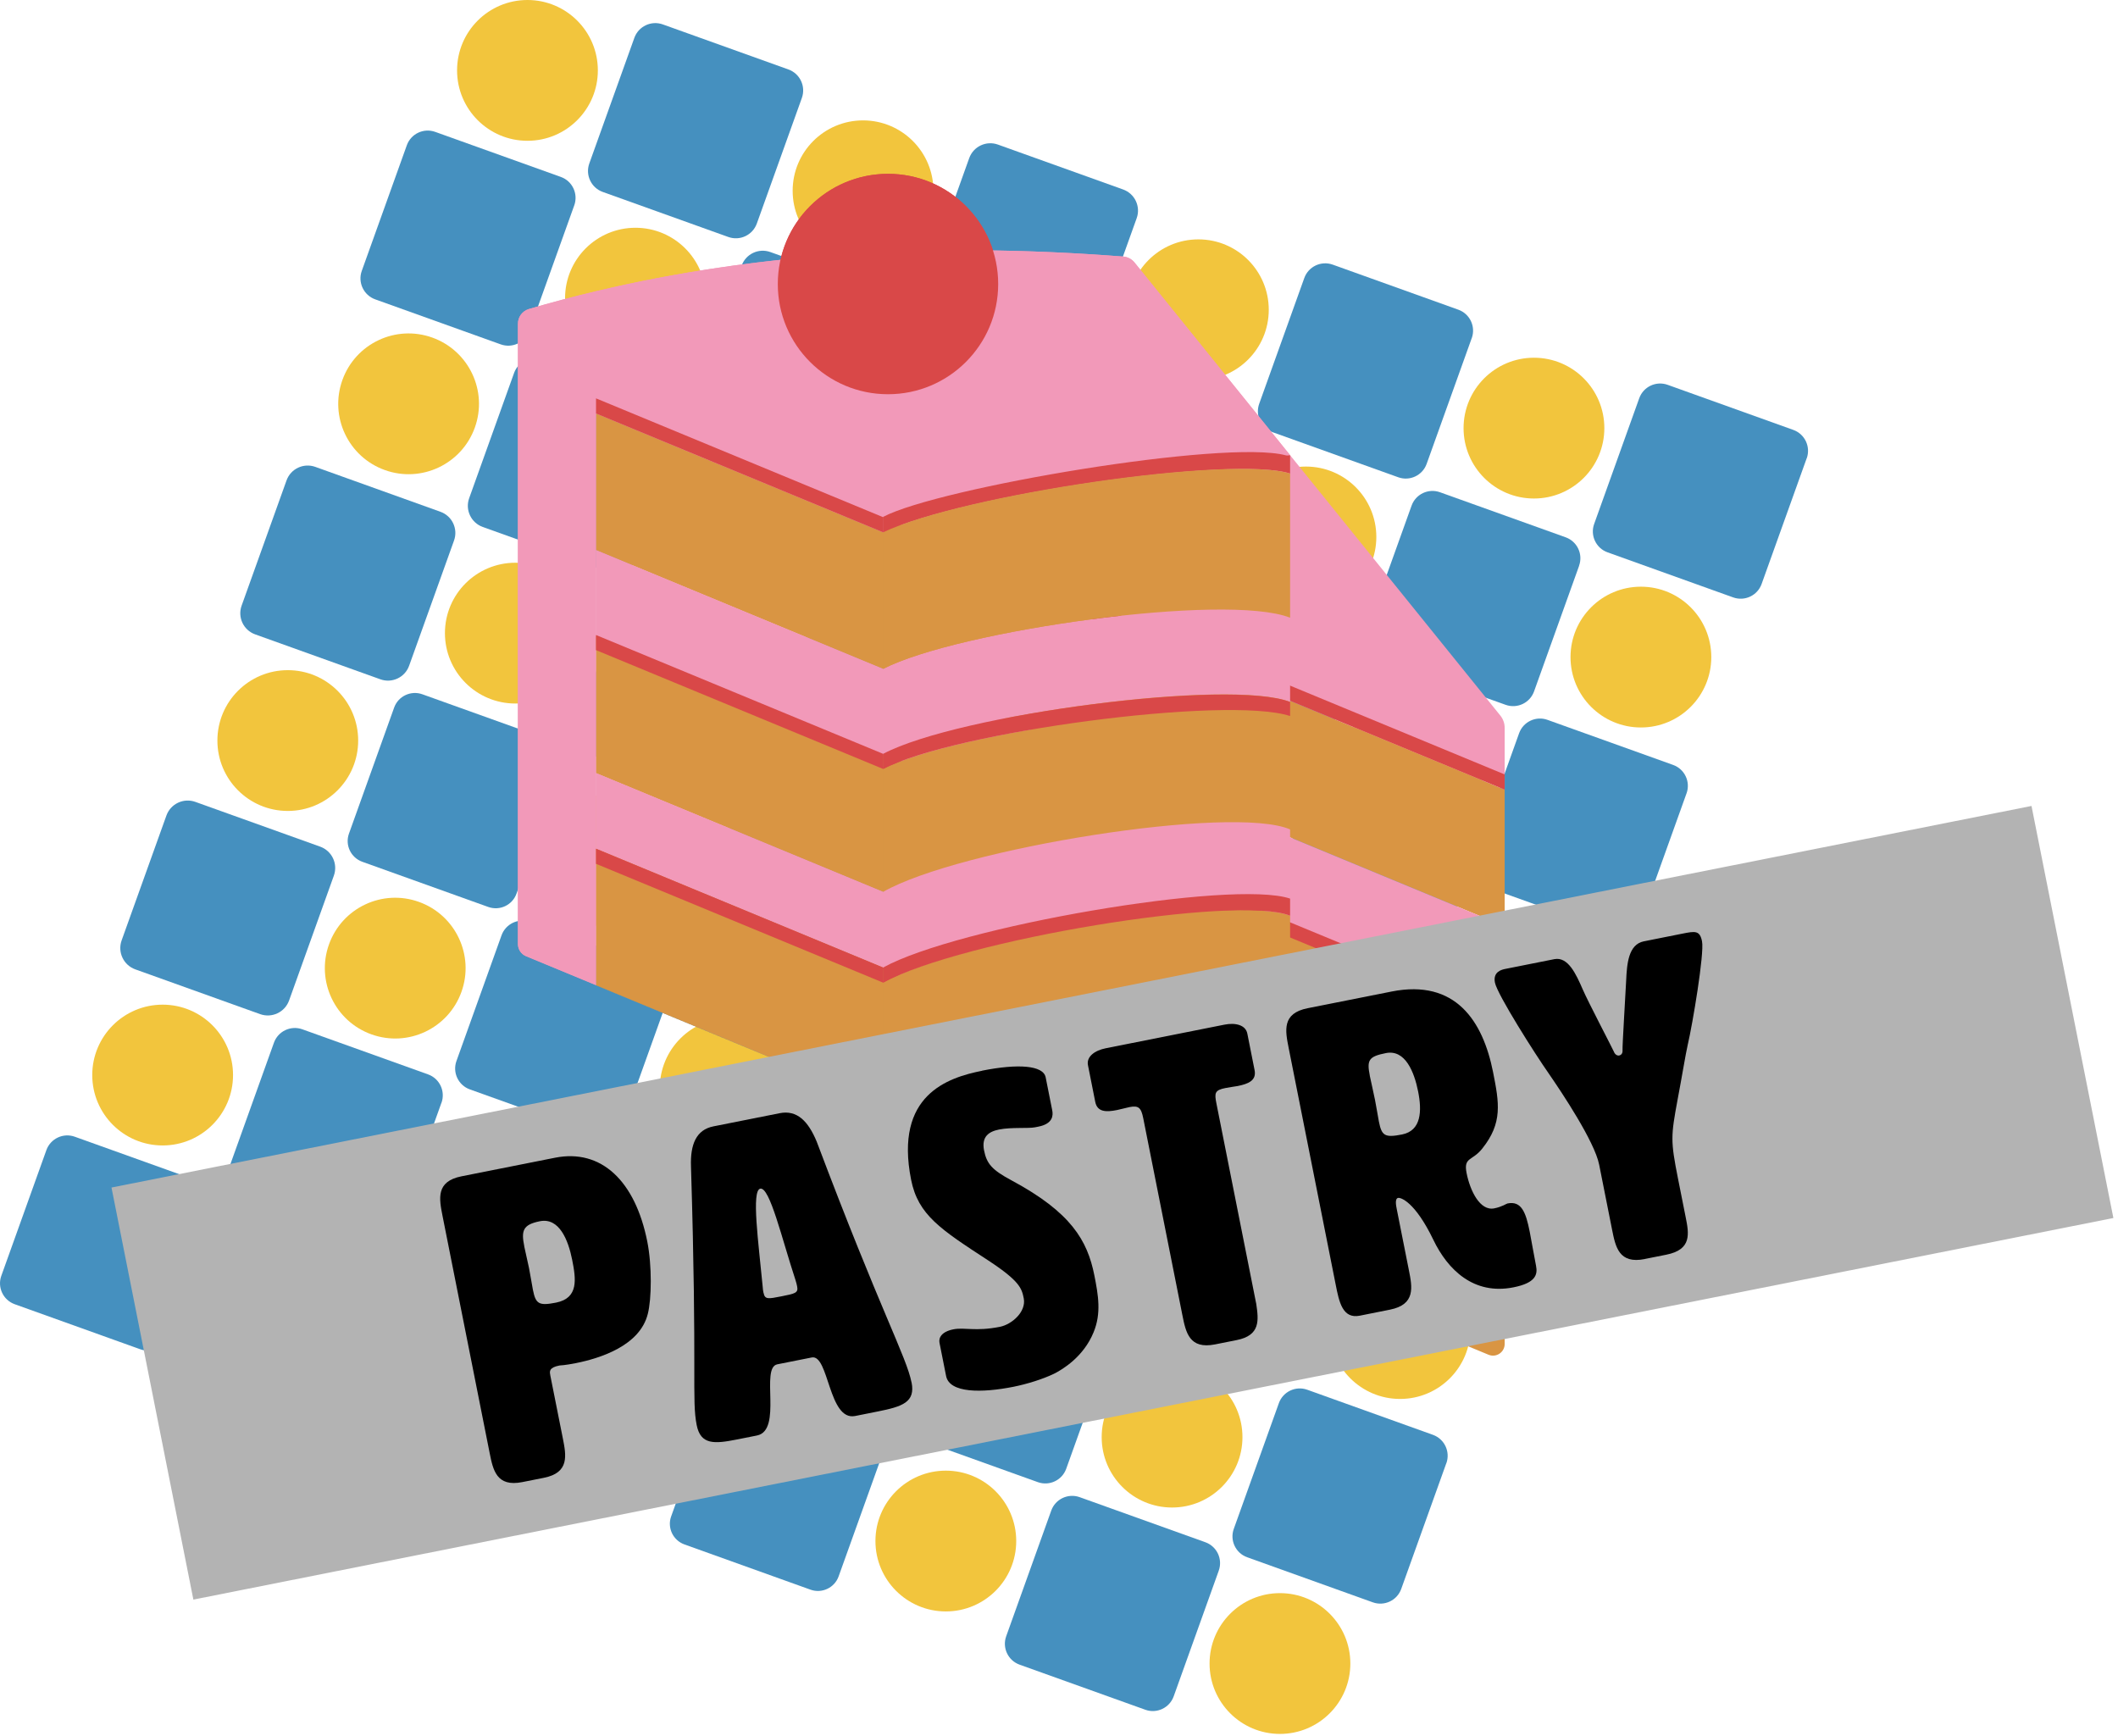 <svg width="405" height="332" viewBox="0 0 405 332" fill="none" xmlns="http://www.w3.org/2000/svg">
<g id="pastry 1" clip-path="url(#clip0_5_309)">
<g id="pastrybkg">
<path id="Vector" d="M40.89 231.4L32.27 255.44C31.48 257.64 29.05 258.79 26.85 258L2.82 249.38C0.61 248.59 -0.54 246.16 0.25 243.95L8.87 219.91C9.66 217.71 12.09 216.56 14.3 217.35L38.33 225.97C40.53 226.76 41.68 229.19 40.89 231.39V231.4Z" fill="#4590BF"/>
<path id="Vector_2" d="M31.819 155.941L23.257 179.812C22.45 182.063 23.62 184.542 25.872 185.35L49.743 193.911C51.994 194.718 54.473 193.548 55.28 191.297L63.842 167.425C64.649 165.174 63.478 162.695 61.227 161.888L37.356 153.327C35.105 152.519 32.626 153.69 31.819 155.941Z" fill="#4590BF"/>
<path id="Vector_3" d="M86.82 103.35L78.23 127.3C77.43 129.53 74.97 130.69 72.74 129.89L48.8 121.3C46.56 120.5 45.4 118.04 46.2 115.81L54.79 91.86C55.59 89.63 58.05 88.47 60.29 89.27L84.23 97.86C86.46 98.66 87.62 101.12 86.82 103.35V103.35Z" fill="#4590BF"/>
<path id="Vector_4" d="M121.298 7.241L112.687 31.253C111.892 33.468 113.044 35.907 115.258 36.701L139.271 45.313C141.485 46.108 143.924 44.956 144.719 42.742L153.331 18.729C154.125 16.515 152.973 14.075 150.759 13.281L126.746 4.669C124.532 3.875 122.093 5.026 121.298 7.241Z" fill="#4590BF"/>
<path id="Vector_5" d="M109.81 39.26L101.2 63.27C100.41 65.48 97.97 66.64 95.76 65.85L71.75 57.24C69.54 56.45 68.38 54 69.18 51.79L77.79 27.78C78.58 25.57 81.02 24.42 83.23 25.22L107.24 33.83C109.45 34.62 110.6 37.05 109.81 39.27V39.26Z" fill="#4590BF"/>
<path id="Vector_6" d="M185.332 30.234L176.741 54.19C175.941 56.42 177.1 58.876 179.331 59.676L203.277 68.264C205.507 69.064 207.964 67.905 208.763 65.674L217.355 41.718C218.155 39.488 216.995 37.032 214.765 36.232L190.819 27.644C188.588 26.844 186.132 28.003 185.332 30.234Z" fill="#4590BF"/>
<path id="Vector_7" d="M72.928 242.878L64.306 266.919C63.515 269.123 64.661 271.551 66.866 272.341L90.906 280.963C93.111 281.754 95.538 280.608 96.329 278.403L104.951 254.363C105.741 252.159 104.595 249.731 102.391 248.94L78.35 240.318C76.146 239.528 73.719 240.674 72.928 242.878Z" fill="#4590BF"/>
<path id="Vector_8" d="M169.01 277.3L160.36 301.42C159.58 303.6 157.17 304.74 154.99 303.96L130.88 295.31C128.69 294.52 127.55 292.12 128.34 289.94L136.99 265.82C137.77 263.64 140.18 262.5 142.37 263.29L166.48 271.94C168.66 272.72 169.8 275.13 169.02 277.31L169.01 277.3Z" fill="#4590BF"/>
<path id="Vector_9" d="M281.42 64.66L272.8 88.7C272.01 90.9 269.58 92.05 267.38 91.26L243.35 82.64C241.14 81.85 239.99 79.42 240.78 77.21L249.4 53.17C250.19 50.96 252.62 49.81 254.84 50.6L278.87 59.22C281.07 60.01 282.22 62.44 281.43 64.65L281.42 64.66Z" fill="#4590BF"/>
<path id="Vector_10" d="M345.47 87.63L336.85 111.67C336.06 113.87 333.63 115.02 331.42 114.23L307.39 105.61C305.19 104.82 304.04 102.39 304.83 100.19L313.45 76.15C314.24 73.94 316.67 72.79 318.88 73.58L342.91 82.2C345.12 82.99 346.27 85.42 345.48 87.64L345.47 87.63Z" fill="#4590BF"/>
<path id="Vector_11" d="M322.5 151.68L313.88 175.72C313.09 177.92 310.66 179.07 308.45 178.28L284.42 169.66C282.22 168.87 281.07 166.44 281.86 164.24L290.48 140.2C291.27 138 293.7 136.85 295.9 137.64L319.93 146.26C322.14 147.05 323.29 149.48 322.5 151.69V151.68Z" fill="#4590BF"/>
<path id="Vector_12" d="M299.53 215.72L290.91 239.76C290.12 241.97 287.69 243.11 285.48 242.32L261.45 233.7C259.25 232.91 258.1 230.49 258.89 228.28L267.51 204.24C268.3 202.04 270.73 200.89 272.93 201.68L296.96 210.3C299.17 211.09 300.32 213.52 299.53 215.73V215.72Z" fill="#4590BF"/>
<path id="Vector_13" d="M276.56 279.78L267.94 303.82C267.15 306.02 264.72 307.17 262.51 306.38L238.48 297.76C236.28 296.97 235.13 294.54 235.92 292.34L244.54 268.3C245.33 266.09 247.76 264.94 249.97 265.73L274 274.35C276.21 275.14 277.36 277.57 276.57 279.79L276.56 279.78Z" fill="#4590BF"/>
<path id="Vector_14" d="M233.05 300.32L224.43 324.36C223.64 326.56 221.21 327.71 219.01 326.92L194.97 318.3C192.76 317.51 191.61 315.08 192.4 312.87L201.02 288.83C201.81 286.63 204.24 285.48 206.45 286.27L230.49 294.89C232.69 295.68 233.84 298.11 233.05 300.31V300.32Z" fill="#4590BF"/>
<path id="Vector_15" d="M148.46 233.83L139.84 257.87C139.05 260.07 136.62 261.22 134.42 260.43L110.38 251.81C108.18 251.02 107.03 248.59 107.82 246.39L116.44 222.35C117.23 220.14 119.66 218.99 121.87 219.78L145.91 228.4C148.11 229.19 149.26 231.62 148.47 233.83H148.46Z" fill="#4590BF"/>
<path id="Vector_16" d="M212.5 256.8L203.88 280.84C203.09 283.04 200.66 284.19 198.46 283.4L174.43 274.78C172.22 273.99 171.07 271.56 171.86 269.35L180.48 245.31C181.27 243.1 183.7 241.95 185.92 242.74L209.95 251.36C212.15 252.15 213.3 254.58 212.51 256.79L212.5 256.8Z" fill="#4590BF"/>
<path id="Vector_17" d="M127.92 190.33L119.3 214.36C118.51 216.56 116.08 217.71 113.88 216.92L89.84 208.3C87.64 207.51 86.49 205.08 87.28 202.88L95.9 178.85C96.69 176.64 99.12 175.49 101.33 176.28L125.37 184.9C127.57 185.69 128.72 188.12 127.93 190.33H127.92Z" fill="#4590BF"/>
<path id="Vector_18" d="M171.43 169.78L162.81 193.82C162.02 196.03 159.59 197.17 157.39 196.38L133.35 187.76C131.15 186.97 130 184.55 130.79 182.34L139.41 158.3C140.2 156.1 142.63 154.95 144.83 155.74L168.87 164.36C171.07 165.15 172.22 167.58 171.43 169.78Z" fill="#4590BF"/>
<path id="Vector_19" d="M141.815 50.783L133.226 74.729C132.427 76.96 133.586 79.416 135.816 80.216L159.763 88.804C161.993 89.604 164.449 88.444 165.249 86.214L173.837 62.268C174.637 60.038 173.478 57.581 171.248 56.781L147.301 48.193C145.071 47.393 142.614 48.553 141.815 50.783Z" fill="#4590BF"/>
<path id="Vector_20" d="M237.88 85.28L229.32 109.15C228.51 111.4 226.04 112.57 223.79 111.77L199.91 103.21C197.66 102.4 196.49 99.92 197.3 97.67L205.86 73.8C206.67 71.55 209.15 70.38 211.4 71.19L235.28 79.75C237.53 80.56 238.69 83.03 237.88 85.28V85.28Z" fill="#4590BF"/>
<path id="Vector_21" d="M301.96 108.17L293.34 132.2C292.55 134.41 290.12 135.56 287.91 134.77L263.87 126.15C261.66 125.36 260.51 122.93 261.3 120.71L269.92 96.68C270.71 94.48 273.14 93.33 275.35 94.12L299.39 102.74C301.59 103.53 302.74 105.96 301.95 108.16L301.96 108.17Z" fill="#4590BF"/>
<path id="Vector_22" d="M278.99 172.22L270.37 196.26C269.58 198.46 267.15 199.61 264.95 198.82L240.91 190.2C238.7 189.41 237.55 186.98 238.34 184.77L246.96 160.73C247.75 158.53 250.18 157.38 252.39 158.17L276.43 166.79C278.63 167.58 279.78 170.01 278.99 172.21V172.22Z" fill="#4590BF"/>
<path id="Vector_23" d="M256.02 236.27L247.4 260.3C246.61 262.5 244.18 263.65 241.98 262.86L217.94 254.24C215.73 253.45 214.58 251.02 215.37 248.81L223.99 224.78C224.78 222.57 227.21 221.42 229.43 222.21L253.47 230.83C255.67 231.62 256.82 234.05 256.03 236.26L256.02 236.27Z" fill="#4590BF"/>
<path id="Vector_24" d="M235.48 192.75L226.86 216.79C226.07 219 223.64 220.14 221.44 219.35L197.41 210.73C195.2 209.94 194.05 207.52 194.84 205.3L203.46 181.26C204.25 179.06 206.68 177.91 208.89 178.7L232.92 187.32C235.12 188.11 236.27 190.54 235.48 192.74V192.75Z" fill="#4590BF"/>
<path id="Vector_25" d="M258.45 128.7L249.83 152.74C249.04 154.94 246.61 156.09 244.41 155.3L220.38 146.68C218.17 145.89 217.02 143.46 217.81 141.25L226.43 117.21C227.22 115.01 229.65 113.86 231.86 114.65L255.89 123.27C258.09 124.06 259.24 126.49 258.45 128.69V128.7Z" fill="#4590BF"/>
<path id="Vector_26" d="M191.97 213.3L183.35 237.33C182.56 239.53 180.14 240.68 177.93 239.89L153.89 231.27C151.69 230.48 150.54 228.05 151.33 225.85L159.95 201.82C160.74 199.61 163.17 198.46 165.38 199.25L189.42 207.87C191.63 208.66 192.77 211.09 191.98 213.3H191.97Z" fill="#4590BF"/>
<path id="Vector_27" d="M182.911 137.754L174.289 161.795C173.499 163.999 174.645 166.427 176.849 167.218L200.889 175.84C203.094 176.63 205.521 175.484 206.312 173.28L214.934 149.239C215.724 147.035 214.578 144.607 212.374 143.817L188.334 135.195C186.129 134.404 183.702 135.55 182.911 137.754Z" fill="#4590BF"/>
<path id="Vector_28" d="M194.37 105.82L185.81 129.69C185 131.94 182.52 133.11 180.27 132.3L156.4 123.74C154.15 122.93 152.98 120.45 153.79 118.2L162.35 94.33C163.16 92.07 165.64 90.91 167.89 91.72L191.76 100.28C194.01 101.09 195.18 103.56 194.37 105.82V105.82Z" fill="#4590BF"/>
<path id="Vector_29" d="M84.41 210.86L75.79 234.9C75 237.1 72.57 238.25 70.36 237.46L46.32 228.84C44.12 228.05 42.97 225.62 43.76 223.42L52.38 199.38C53.17 197.17 55.6 196.02 57.81 196.81L81.85 205.43C84.06 206.22 85.21 208.65 84.42 210.87L84.41 210.86Z" fill="#4590BF"/>
<path id="Vector_30" d="M107.4 146.78L98.76 170.88C97.97 173.07 95.56 174.2 93.37 173.42L69.28 164.78C67.09 163.99 65.94 161.59 66.73 159.39L75.37 135.29C76.15 133.11 78.57 131.97 80.76 132.75L104.85 141.39C107.04 142.18 108.18 144.59 107.4 146.78V146.78Z" fill="#4590BF"/>
<path id="Vector_31" d="M118.837 114.875L110.275 138.746C109.468 140.997 110.638 143.476 112.889 144.283L136.761 152.845C139.012 153.652 141.491 152.482 142.298 150.231L150.859 126.359C151.667 124.108 150.496 121.629 148.245 120.822L124.374 112.261C122.123 111.453 119.644 112.624 118.837 114.875Z" fill="#4590BF"/>
<path id="Vector_32" d="M130.34 82.81L121.75 106.76C120.95 108.99 118.48 110.15 116.25 109.35L92.31 100.76C90.08 99.96 88.91 97.5 89.71 95.27L98.3 71.32C99.1 69.09 101.56 67.93 103.8 68.73L127.74 77.32C129.97 78.12 131.14 80.58 130.34 82.81Z" fill="#4590BF"/>
<path id="Vector_33" d="M282.94 150.66C280.43 157.66 272.72 161.29 265.73 158.79C258.74 156.29 255.09 148.58 257.6 141.58C260.11 134.58 267.82 130.96 274.81 133.46C281.8 135.96 285.45 143.67 282.94 150.66V150.66Z" fill="#F2C53D"/>
<path id="Vector_34" d="M119.08 178.03C126.514 178.03 132.54 172.004 132.54 164.57C132.54 157.136 126.514 151.11 119.08 151.11C111.646 151.11 105.62 157.136 105.62 164.57C105.62 172.004 111.646 178.03 119.08 178.03Z" fill="#F2C53D"/>
<path id="Vector_35" d="M98.54 134.52C105.974 134.52 112 128.494 112 121.06C112 113.626 105.974 107.6 98.54 107.6C91.106 107.6 85.08 113.626 85.08 121.06C85.08 128.494 91.106 134.52 98.54 134.52Z" fill="#F2C53D"/>
<path id="Vector_36" d="M121.51 70.47C128.944 70.47 134.97 64.444 134.97 57.01C134.97 49.576 128.944 43.55 121.51 43.55C114.076 43.55 108.05 49.576 108.05 57.01C108.05 64.444 114.076 70.47 121.51 70.47Z" fill="#F2C53D"/>
<path id="Vector_37" d="M55.03 155.06C62.464 155.06 68.49 149.034 68.49 141.6C68.49 134.166 62.464 128.14 55.03 128.14C47.596 128.14 41.57 134.166 41.57 141.6C41.57 149.034 47.596 155.06 55.03 155.06Z" fill="#F2C53D"/>
<path id="Vector_38" d="M88.24 189.65C85.73 196.65 78.03 200.29 71.03 197.78C64.03 195.27 60.4 187.57 62.91 180.57C65.42 173.57 73.12 169.94 80.11 172.45C87.1 174.96 90.75 182.66 88.24 189.65V189.65Z" fill="#F2C53D"/>
<path id="Vector_39" d="M52.76 262.17C60.194 262.17 66.22 256.144 66.22 248.71C66.22 241.276 60.194 235.25 52.76 235.25C45.326 235.25 39.3 241.276 39.3 248.71C39.3 256.144 45.326 262.17 52.76 262.17Z" fill="#F2C53D"/>
<path id="Vector_40" d="M96.11 242.08C103.544 242.08 109.57 236.054 109.57 228.62C109.57 221.186 103.544 215.16 96.11 215.16C88.676 215.16 82.65 221.186 82.65 228.62C82.65 236.054 88.676 242.08 96.11 242.08Z" fill="#F2C53D"/>
<path id="Vector_41" d="M142.18 113.64C149.614 113.64 155.64 107.614 155.64 100.18C155.64 92.746 149.614 86.72 142.18 86.72C134.746 86.72 128.72 92.746 128.72 100.18C128.72 107.614 134.746 113.64 142.18 113.64Z" fill="#F2C53D"/>
<path id="Vector_42" d="M90.8 81.75C88.29 88.75 80.59 92.39 73.59 89.88C66.59 87.37 62.96 79.67 65.47 72.67C67.98 65.67 75.68 62.04 82.67 64.55C89.66 67.06 93.31 74.76 90.8 81.75V81.75Z" fill="#F2C53D"/>
<path id="Vector_43" d="M185.97 92.32C193.404 92.32 199.43 86.294 199.43 78.86C199.43 71.426 193.404 65.4 185.97 65.4C178.536 65.4 172.51 71.426 172.51 78.86C172.51 86.294 178.536 92.32 185.97 92.32Z" fill="#F2C53D"/>
<path id="Vector_44" d="M183.05 201.23C190.484 201.23 196.51 195.204 196.51 187.77C196.51 180.336 190.484 174.31 183.05 174.31C175.616 174.31 169.59 180.336 169.59 187.77C169.59 195.204 175.616 201.23 183.05 201.23Z" fill="#F2C53D"/>
<path id="Vector_45" d="M206.02 137.18C213.454 137.18 219.48 131.154 219.48 123.72C219.48 116.286 213.454 110.26 206.02 110.26C198.586 110.26 192.56 116.286 192.56 123.72C192.56 131.154 198.586 137.18 206.02 137.18Z" fill="#F2C53D"/>
<path id="Vector_46" d="M172.75 256.36C170.24 263.35 162.53 266.99 155.54 264.49C148.55 261.99 144.91 254.27 147.41 247.28C149.91 240.29 157.63 236.66 164.62 239.16C171.61 241.66 175.26 249.37 172.75 256.36Z" fill="#F2C53D"/>
<path id="Vector_47" d="M139.62 221.54C147.054 221.54 153.08 215.514 153.08 208.08C153.08 200.646 147.054 194.62 139.62 194.62C132.186 194.62 126.16 200.646 126.16 208.08C126.16 215.514 132.186 221.54 139.62 221.54Z" fill="#F2C53D"/>
<path id="Vector_48" d="M216.34 235.59C213.83 242.59 206.13 246.23 199.13 243.72C192.13 241.21 188.5 233.51 191.01 226.51C193.52 219.51 201.22 215.88 208.21 218.39C215.2 220.9 218.85 228.6 216.34 235.59V235.59Z" fill="#F2C53D"/>
<path id="Vector_49" d="M224.12 288.25C231.554 288.25 237.58 282.224 237.58 274.79C237.58 267.356 231.554 261.33 224.12 261.33C216.686 261.33 210.66 267.356 210.66 274.79C210.66 282.224 216.686 288.25 224.12 288.25Z" fill="#F2C53D"/>
<path id="Vector_50" d="M226.64 180.47C234.074 180.47 240.1 174.444 240.1 167.01C240.1 159.576 234.074 153.55 226.64 153.55C219.206 153.55 213.18 159.576 213.18 167.01C213.18 174.444 219.206 180.47 226.64 180.47Z" fill="#F2C53D"/>
<path id="Vector_51" d="M172.552 153.08C177.548 147.576 177.136 139.063 171.632 134.067C166.128 129.071 157.615 129.483 152.619 134.987C147.623 140.491 148.035 149.004 153.539 154C159.043 158.996 167.556 158.585 172.552 153.08Z" fill="#F2C53D"/>
<path id="Vector_52" d="M267.72 267.49C275.154 267.49 281.18 261.464 281.18 254.03C281.18 246.596 275.154 240.57 267.72 240.57C260.286 240.57 254.26 246.596 254.26 254.03C254.26 261.464 260.286 267.49 267.72 267.49Z" fill="#F2C53D"/>
<path id="Vector_53" d="M290.69 203.44C298.124 203.44 304.15 197.414 304.15 189.98C304.15 182.546 298.124 176.52 290.69 176.52C283.256 176.52 277.23 182.546 277.23 189.98C277.23 197.414 283.256 203.44 290.69 203.44Z" fill="#F2C53D"/>
<path id="Vector_54" d="M249.72 116.13C257.154 116.13 263.18 110.104 263.18 102.67C263.18 95.236 257.154 89.21 249.72 89.21C242.286 89.21 236.26 95.236 236.26 102.67C236.26 110.104 242.286 116.13 249.72 116.13Z" fill="#F2C53D"/>
<path id="Vector_55" d="M313.77 139.1C321.204 139.1 327.23 133.074 327.23 125.64C327.23 118.206 321.204 112.18 313.77 112.18C306.336 112.18 300.31 118.206 300.31 125.64C300.31 133.074 306.336 139.1 313.77 139.1Z" fill="#F2C53D"/>
<path id="Vector_56" d="M247.1 224.2C254.534 224.2 260.56 218.174 260.56 210.74C260.56 203.306 254.534 197.28 247.1 197.28C239.666 197.28 233.64 203.306 233.64 210.74C233.64 218.174 239.666 224.2 247.1 224.2Z" fill="#F2C53D"/>
<path id="Vector_57" d="M31.1 219.02C38.534 219.02 44.56 212.994 44.56 205.56C44.56 198.126 38.534 192.1 31.1 192.1C23.666 192.1 17.64 198.126 17.64 205.56C17.64 212.994 23.666 219.02 31.1 219.02Z" fill="#F2C53D"/>
<path id="Vector_58" d="M116.42 286.25C123.854 286.25 129.88 280.224 129.88 272.79C129.88 265.356 123.854 259.33 116.42 259.33C108.986 259.33 102.96 265.356 102.96 272.79C102.96 280.224 108.986 286.25 116.42 286.25Z" fill="#F2C53D"/>
<path id="Vector_59" d="M180.86 308.12C188.294 308.12 194.32 302.094 194.32 294.66C194.32 287.226 188.294 281.2 180.86 281.2C173.426 281.2 167.4 287.226 167.4 294.66C167.4 302.094 173.426 308.12 180.86 308.12Z" fill="#F2C53D"/>
<path id="Vector_60" d="M244.75 331.54C252.184 331.54 258.21 325.514 258.21 318.08C258.21 310.646 252.184 304.62 244.75 304.62C237.316 304.62 231.29 310.646 231.29 318.08C231.29 325.514 237.316 331.54 244.75 331.54Z" fill="#F2C53D"/>
<path id="Vector_61" d="M100.86 26.92C108.294 26.92 114.32 20.894 114.32 13.46C114.32 6.026 108.294 0 100.86 0C93.426 0 87.4 6.026 87.4 13.46C87.4 20.894 93.426 26.92 100.86 26.92Z" fill="#F2C53D"/>
<path id="Vector_62" d="M165.03 49.94C172.464 49.94 178.49 43.914 178.49 36.48C178.49 29.046 172.464 23.02 165.03 23.02C157.596 23.02 151.57 29.046 151.57 36.48C151.57 43.914 157.596 49.94 165.03 49.94Z" fill="#F2C53D"/>
<path id="Vector_63" d="M229.15 72.69C236.584 72.69 242.61 66.664 242.61 59.23C242.61 51.796 236.584 45.77 229.15 45.77C221.716 45.77 215.69 51.796 215.69 59.23C215.69 66.664 221.716 72.69 229.15 72.69Z" fill="#F2C53D"/>
<path id="Vector_64" d="M293.32 95.32C300.754 95.32 306.78 89.294 306.78 81.86C306.78 74.426 300.754 68.4 293.32 68.4C285.886 68.4 279.86 74.426 279.86 81.86C279.86 89.294 285.886 95.32 293.32 95.32Z" fill="#F2C53D"/>
</g>
<g id="pastryfull">
<path id="Vector_65" d="M287.72 150.98V177.1L113.97 105.18V79.06L287.72 150.98Z" fill="#D99543"/>
<path id="Vector_66" d="M287.72 193.6V219.72L113.97 147.81V121.69L287.72 193.6Z" fill="#D99543"/>
<path id="Vector_67" d="M287.72 234.18V256.98C287.72 258.57 286.11 259.64 284.64 259.04L199.24 223.68L113.97 188.39V162.27L287.72 234.18Z" fill="#D99543"/>
<path id="Vector_68" d="M287.72 219.72V234.18L113.97 162.27V147.81L287.72 219.72Z" fill="#F299B9"/>
<path id="Vector_69" d="M287.72 177.1V193.6L113.97 121.69V105.18L287.72 177.1Z" fill="#F299B9"/>
<path id="Vector_70" d="M199.24 223.68L113.97 188.39V188.37L199.24 223.68Z" fill="#4590BF"/>
<path id="Vector_71" d="M287.72 139.18V150.98L113.97 79.06V188.37L100.59 182.83C99.65 182.44 99.04 181.53 99.04 180.51V61.9C99.04 60.6 99.89 59.46 101.13 59.09C105.35 57.85 109.63 56.71 113.97 55.68C144.5 48.42 178.09 46.19 214.8 49.06C215.63 49.13 216.41 49.53 216.93 50.18L286.89 136.82C287.43 137.49 287.72 138.31 287.72 139.17V139.18Z" fill="#F299B9"/>
<path id="Vector_72" d="M287.72 148.08V150.98L113.97 79.06V76.17L287.72 148.08Z" fill="#D94848"/>
<path id="Vector_73" d="M287.72 193.34V196.24L113.97 124.32V121.43L287.72 193.34Z" fill="#D94848"/>
<path id="Vector_74" d="M287.72 234.19V237.09L113.97 165.17V162.28L287.72 234.19Z" fill="#D94848"/>
<path id="Vector_75" d="M169.81 75.38C181.447 75.38 190.88 65.947 190.88 54.31C190.88 42.673 181.447 33.24 169.81 33.24C158.173 33.24 148.74 42.673 148.74 54.31C148.74 65.947 158.173 75.38 169.81 75.38Z" fill="#D94848"/>
</g>
<g id="pastryhov">
<path id="Vector_76" d="M168.87 101.78V127.9L113.97 105.18V79.06L168.87 101.78Z" fill="#D99543"/>
<path id="Vector_77" d="M168.87 144.41V170.53L113.97 147.81V121.69L168.87 144.41Z" fill="#D99543"/>
<path id="Vector_78" d="M168.87 184.99V211.11L113.97 188.39V162.27L168.87 184.99Z" fill="#D99543"/>
<path id="Vector_79" d="M168.87 170.53V184.99L113.97 162.27V147.81L168.87 170.53Z" fill="#F299B9"/>
<path id="Vector_80" d="M168.87 127.9V144.41L113.97 121.69V105.18L168.87 127.9Z" fill="#F299B9"/>
<path id="Vector_81" d="M168.87 211.1V211.11L113.97 188.39V188.37L168.87 211.1Z" fill="#4590BF"/>
<path id="Vector_82" d="M246.69 87.05C246.41 87.05 246.14 87.05 245.86 87.06C235.04 87.32 224.54 88.08 214.33 89.34C203.83 90.63 193.66 92.45 183.8 94.8C178.74 96 173.76 97.35 168.87 98.83V101.78L113.97 79.06V188.37L100.58 182.83C99.65 182.44 99.04 181.53 99.04 180.51V61.9C99.04 60.61 99.89 59.46 101.13 59.09C105.34 57.86 109.63 56.72 113.97 55.69C125.3 52.99 137.06 50.99 149.25 49.68C162.3 48.28 175.84 47.69 189.87 47.9C198.01 48.01 206.33 48.4 214.8 49.06C215.63 49.13 216.4 49.54 216.93 50.19L246.59 86.92L246.69 87.05V87.05Z" fill="#F299B9"/>
<path id="Vector_83" d="M168.87 98.89V101.78L113.97 79.06V76.17L168.87 98.89Z" fill="#D94848"/>
<path id="Vector_84" d="M168.87 144.14V147.03L113.97 124.31V121.42L168.87 144.14Z" fill="#D94848"/>
<path id="Vector_85" d="M168.87 185V187.89L113.97 165.17V162.28L168.87 185Z" fill="#D94848"/>
<path id="Vector_86" d="M169.8 75.38C181.437 75.38 190.87 65.947 190.87 54.31C190.87 42.673 181.437 33.24 169.8 33.24C158.163 33.24 148.73 42.673 148.73 54.31C148.73 65.947 158.163 75.38 169.8 75.38Z" fill="#D94848"/>
<path id="Vector_87" d="M246.69 87.05V90.55C236.06 87.08 184.6 94.5 168.87 101.78V98.83C179.49 93.24 234.17 83.96 245.86 87.06C246.13 87.15 246.41 87.05 246.69 87.05V87.05Z" fill="#D94848"/>
<path id="Vector_88" d="M246.69 175.09V196.64C236.24 197.29 168.87 211.11 168.87 211.11V187.89C183.04 179.78 235.62 170.85 246.69 175.09Z" fill="#D99543"/>
<path id="Vector_89" d="M246.69 118.11V134.22C235.18 129.67 183.26 136.63 168.87 144.14V127.9C183.05 120.55 234.33 113.3 246.69 118.11V118.11Z" fill="#F299B9"/>
<path id="Vector_90" d="M246.69 136.91V158.59C236.98 158.33 225.99 160.65 214.33 164.32C199.97 164.33 184.7 166.7 168.87 170.53V147.03C182.36 140.02 234.35 132.78 246.69 136.91V136.91Z" fill="#D99543"/>
<path id="Vector_91" d="M246.69 158.59V171.82C229.57 171.1 186.55 177.02 168.87 185V170.53C183.43 162.22 235.71 153.83 246.69 158.59Z" fill="#F299B9"/>
<path id="Vector_92" d="M246.69 90.55V118.11C234.47 113.29 183.18 120.52 168.87 127.9V101.78C183.88 94.62 235.27 86.99 246.69 90.55Z" fill="#D99543"/>
<path id="Vector_93" d="M246.69 171.82V175.09C236.64 170.99 183.94 179.7 168.87 187.89V185C182.92 177.22 235.64 168.1 246.69 171.82V171.82Z" fill="#D94848"/>
<path id="Vector_94" d="M246.69 134.22V136.91C234.52 132.96 182.4 139.94 168.87 147.03V144.14C183.33 136.51 235.33 129.79 246.69 134.22V134.22Z" fill="#D94848"/>
</g>
<g id="pastry">
<path id="Vector_95" d="M388.46 154.105L21.319 227.067L36.977 305.856L404.117 232.894L388.46 154.105Z" fill="#B3B3B3"/>
<g id="Group">
<path id="Vector_96" d="M105.21 262.9L107.62 275C108.27 278.29 108.93 281.59 103.99 282.57L99.87 283.39C94.93 284.37 94.28 281.08 93.62 277.78L84.62 232.49C83.97 229.2 83.31 225.9 88.25 224.92L106.12 221.37C115.01 219.6 121.47 225.85 123.77 237.38C124.69 241.99 124.6 248.43 123.87 251.23C122.35 257.35 114.69 259.73 110.08 260.65C108.02 261.06 107 261.09 107 261.09C105.02 261.48 105.07 262.16 105.22 262.9H105.21ZM100.24 238.3C100.45 239.37 100.81 240.75 101.16 242.48C101.49 244.13 101.7 245.63 101.9 246.61C102.44 249.33 103.03 249.72 106.33 249.07C110.69 248.2 110.14 244.55 109.4 240.84C108.66 237.13 106.94 232.77 103.24 233.51C99.95 234.16 99.66 235.33 100.25 238.3H100.24Z" fill="black"/>
<path id="Vector_97" d="M174.31 264.32C175.06 268.11 172.58 268.94 167.88 269.88L163.52 270.75C158.41 271.76 158.51 258.91 155.22 259.56L148.63 260.87C145.34 261.52 149.69 273.5 144.74 274.48L140.87 275.25C136.59 276.1 133.97 276.28 133.22 272.49C132.24 267.55 133.35 262.79 132.13 223.07C131.97 218.82 133.13 216.02 136.42 215.37L149.1 212.85C152.39 212.2 154.53 214.34 156.17 218.29C168.48 250.94 173.32 259.39 174.3 264.33L174.31 264.32ZM146 247.18C146.26 248.5 146.84 248.38 149.47 247.86C152.02 247.35 152.68 247.22 152.43 245.99C152.36 245.66 152.28 245.25 152.09 244.69C149.5 236.82 147.19 226.92 145.38 227.28C143.65 227.62 145.04 237.62 145.83 245.93C145.85 246.44 145.93 246.85 145.99 247.18H146Z" fill="black"/>
<path id="Vector_98" d="M187.8 204.72C194.63 203.36 199.49 203.68 199.95 205.99L201.21 212.33C201.39 213.24 201.37 214.87 198.57 215.42L197.91 215.55C196.59 215.81 193.45 215.5 191.06 215.97C189.08 216.36 187.65 217.33 188.17 219.97C188.68 222.52 189.68 223.69 193.41 225.69C204.81 231.81 207.93 237.18 209.26 243.85C210.01 247.64 210.62 251.11 209.11 254.75C207.21 259.41 203.24 261.82 201.53 262.68C199.42 263.7 196.36 264.65 193.81 265.16C187.72 266.37 181.56 266.4 180.91 263.1L179.65 256.76C179.45 255.77 180.08 254.62 182.3 254.18C184.44 253.75 186.5 254.63 191.19 253.7C193.5 253.24 196.26 250.81 195.76 248.26C195.38 246.37 195.02 244.98 189.02 241.04C179.87 235.07 175.56 232.33 174.22 225.58C171 209.36 181.21 206.05 187.79 204.74L187.8 204.72Z" fill="black"/>
<path id="Vector_99" d="M240.21 249.25C240.67 252.41 241.07 255.33 236.46 256.24L232.34 257.06C227.4 258.04 226.75 254.75 226.09 251.45L218.61 213.82C218.2 211.76 217.69 211.35 215.96 211.69C215.38 211.8 214.58 212.05 213.59 212.25C211.53 212.66 209.82 212.66 209.43 210.68L208.04 203.68C207.71 202.03 209.36 200.85 211.42 200.44L234.15 195.92C236.21 195.51 238.18 195.97 238.51 197.62L239.9 204.62C240.29 206.6 238.71 207.25 236.65 207.66C236.07 207.77 235.32 207.84 234.33 208.04C232.27 208.45 232.2 208.98 232.61 211.03L240.2 249.23L240.21 249.25Z" fill="black"/>
<path id="Vector_100" d="M266.09 189.59C278.36 187.15 283.57 195.27 285.5 204.99C286.68 210.92 287.35 214.72 283.44 219.61C281.53 222.04 279.82 221.19 280.44 224.31C281.11 227.69 283 231.59 285.72 231.05C287.2 230.76 288.03 230.16 288.27 230.11C290.9 229.59 291.76 231.73 292.51 235.52C292.87 237.33 293.23 239.57 293.72 242.04C294.05 243.69 293.68 245.3 289.4 246.15C281.82 247.66 276.84 242.82 274.07 237.04C270.57 229.78 267.84 228.95 267.35 229.05C266.69 229.18 266.95 230.5 267.08 231.16L269.4 242.85C270.06 246.14 270.71 249.44 265.77 250.42L260.01 251.57C256.72 252.22 256.06 248.93 255.41 245.64L246.41 200.35C245.76 197.06 245.1 193.76 250.04 192.78L266.1 189.59H266.09ZM261.92 205.65C262.13 206.72 262.59 208.6 262.93 210.33C263.26 211.98 263.47 213.48 263.67 214.46C264.21 217.18 264.8 217.57 268.1 216.92C271.81 216.18 271.91 212.4 271.17 208.69C270.43 204.98 268.71 200.62 265.01 201.36C261.72 202.01 261.34 202.69 261.93 205.65H261.92Z" fill="black"/>
<path id="Vector_101" d="M314.51 240.74C309.57 241.72 308.92 238.43 308.26 235.13L305.79 222.7C304.91 218.25 298.58 208.81 296.41 205.65L296.05 205.12C293.67 201.74 286.32 190.19 285.86 187.89C285.43 185.75 287.25 185.39 287.82 185.27L297.21 183.4C299.84 182.88 301.37 186.25 302.64 189.17C303.74 191.69 308.29 200.37 308.6 201.08C308.8 201.64 309.27 201.89 309.6 201.82C310.01 201.74 310.29 201.43 310.26 200.83C310.2 200.07 310.82 190.28 310.95 187.51C311.09 184.32 311.37 180.58 314.33 179.99L321.66 178.53C324.13 178.04 325.04 177.86 325.46 180C325.92 182.31 323.65 195.85 322.72 199.8C322.31 201.59 321.66 205.66 320.78 210.29C319.5 217.22 319.42 218.09 320.86 225.34L322.32 232.67C322.96 235.88 323.56 238.93 318.62 239.91L314.5 240.73L314.51 240.74Z" fill="black"/>
</g>
</g>
</g>
<defs>
<clipPath id="clip0_5_309">
<rect width="404.12" height="331.54" fill="white"/>
</clipPath>
</defs>
</svg>
